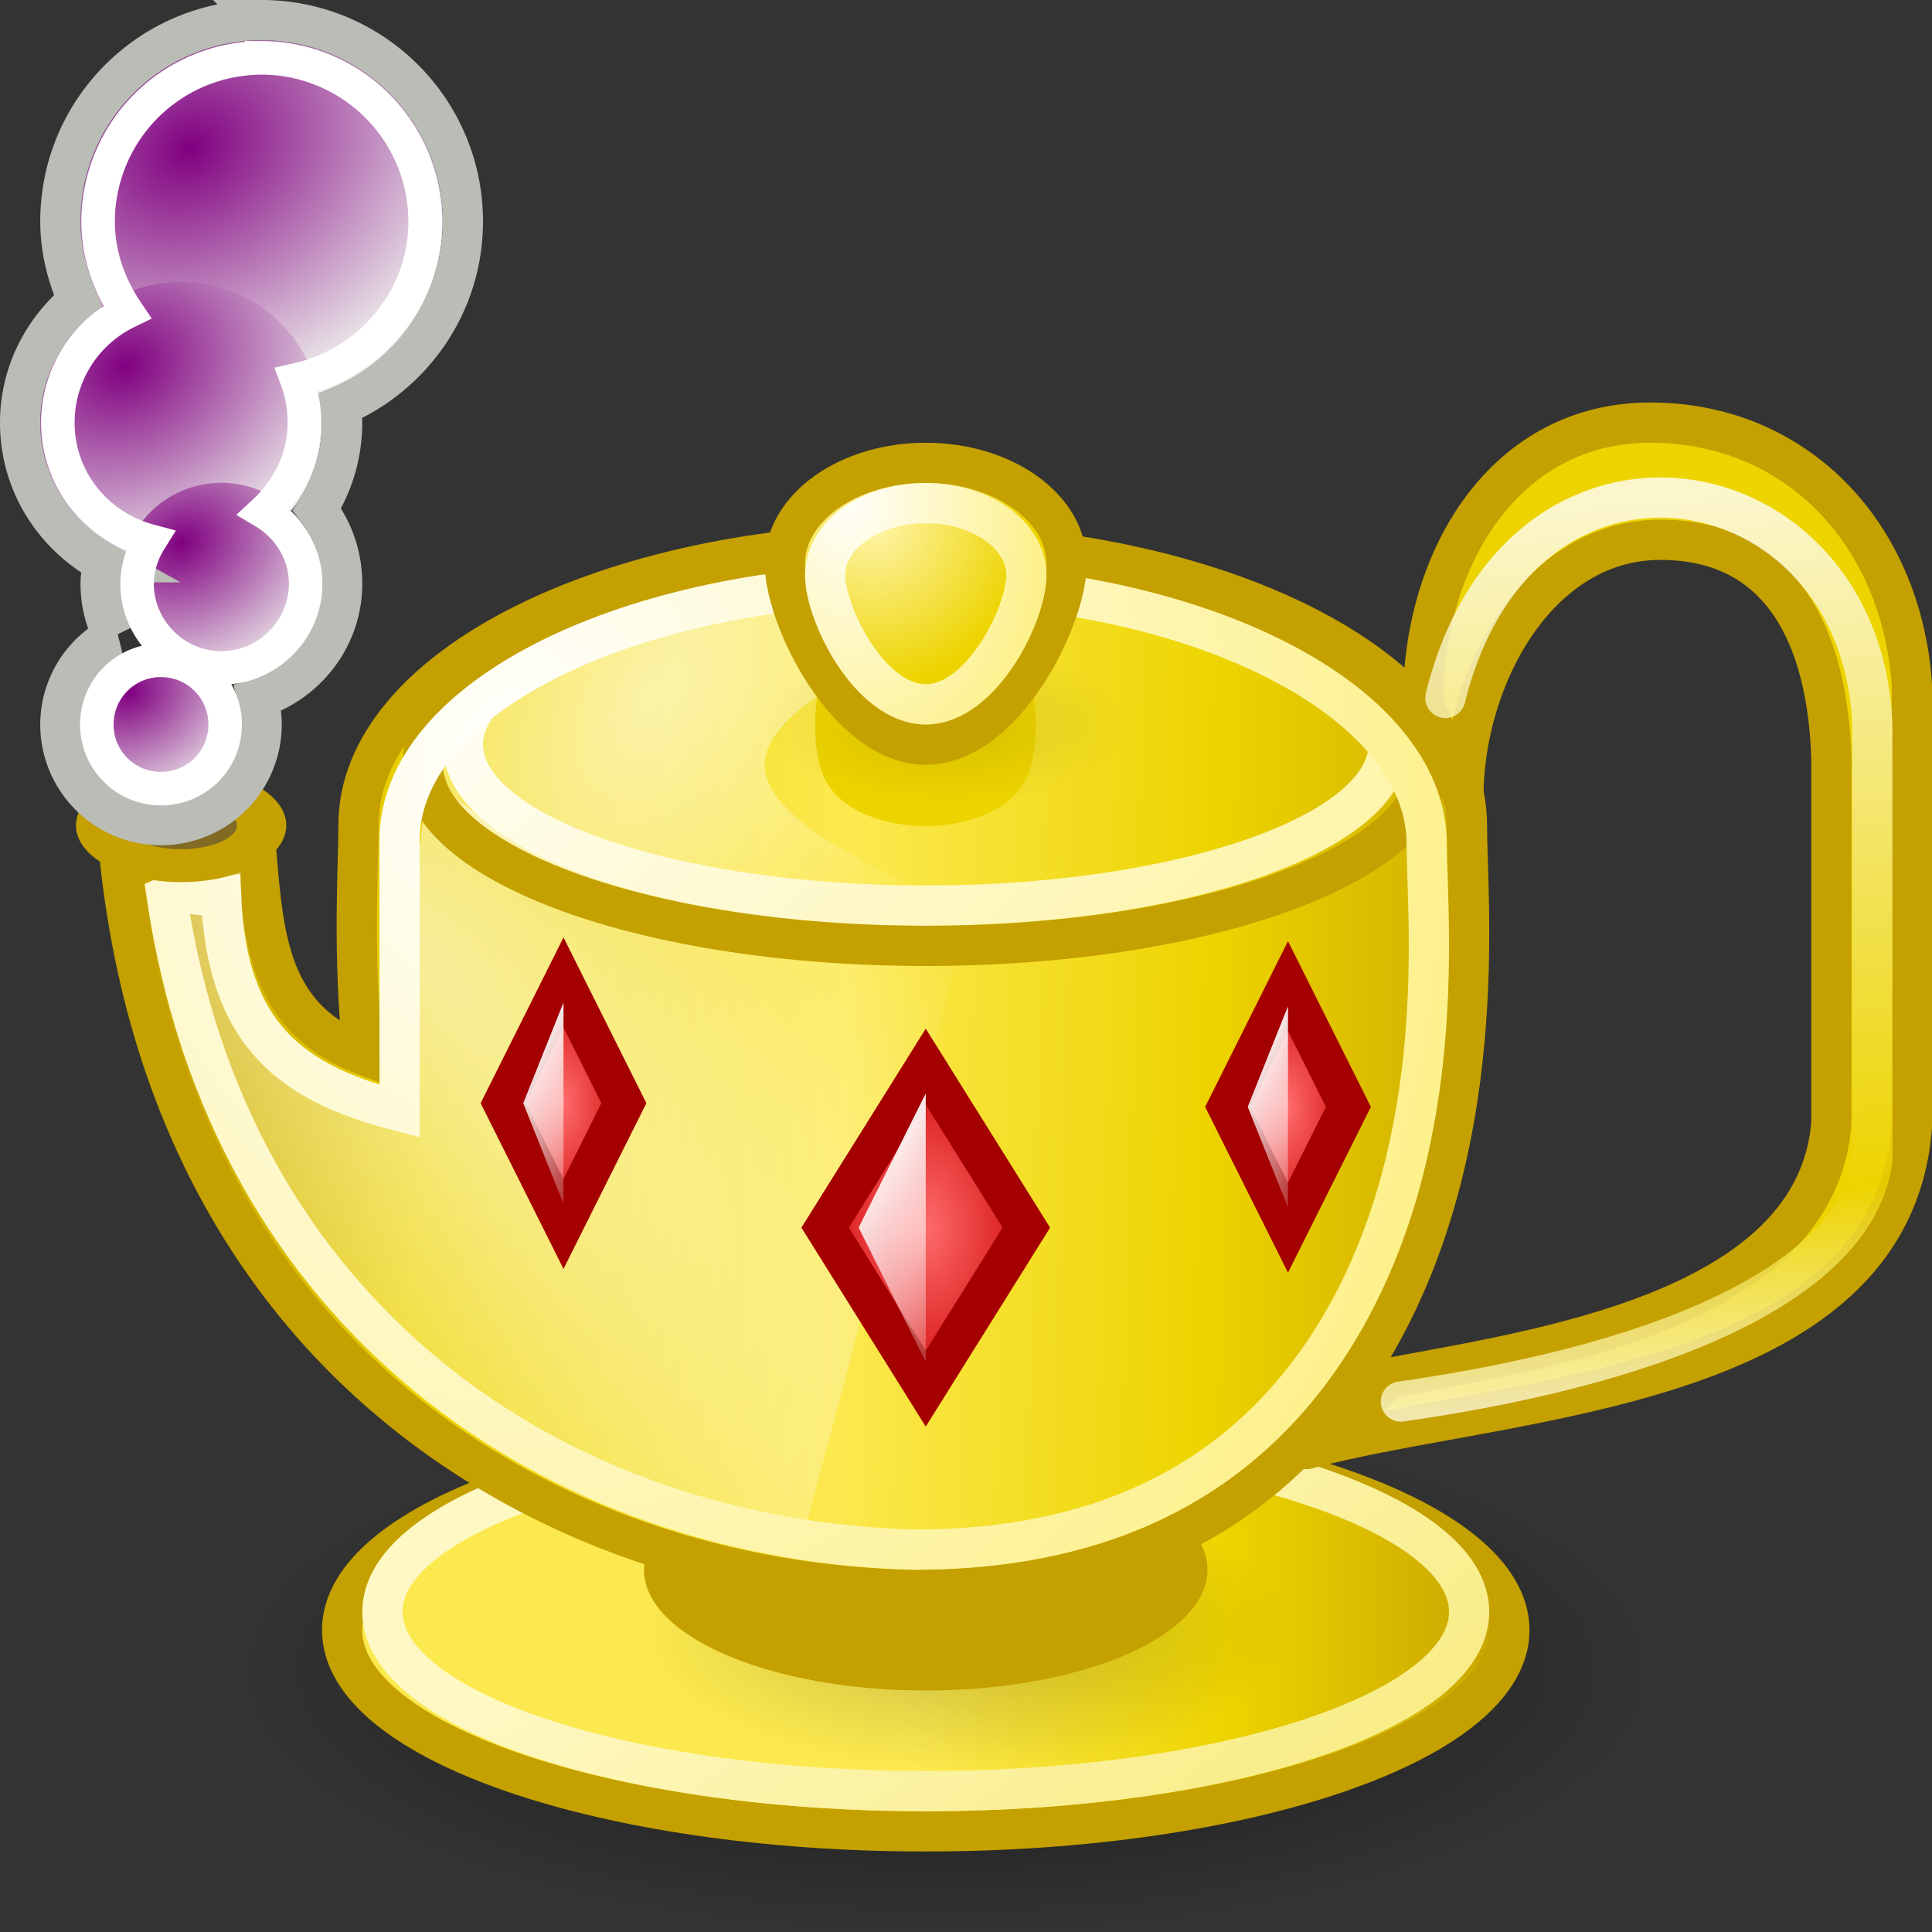 <svg xmlns="http://www.w3.org/2000/svg" xmlns:xlink="http://www.w3.org/1999/xlink" width="48" viewBox="0 0 48 48" height="48" version="1.0"><rect x="0" y="0" width="48" height="48" fill="#333333" stroke="none"/><defs><linearGradient id="m"><stop offset="0" style="stop-color:#fce94f;stop-opacity:1"/><stop style="stop-color:#fce94f;stop-opacity:1" offset=".5"/><stop offset=".75" style="stop-color:#edd400;stop-opacity:1"/><stop offset="1" style="stop-color:#c4a000;stop-opacity:1"/></linearGradient><linearGradient id="k"><stop offset="0" style="stop-color:#fff;stop-opacity:1"/><stop style="stop-color:#edd400;stop-opacity:1" offset=".749"/><stop offset="1" style="stop-color:#fff;stop-opacity:1"/></linearGradient><linearGradient id="j"><stop style="stop-color:#800080;stop-opacity:1" offset="0"/><stop style="stop-color:#eeeeec;stop-opacity:1" offset="1"/></linearGradient><linearGradient id="b"><stop offset="0" style="stop-color:#fef8c4;stop-opacity:1"/><stop offset="1" style="stop-color:#edd400;stop-opacity:1"/></linearGradient><linearGradient id="h"><stop style="stop-color:#fff;stop-opacity:1" offset="0"/><stop style="stop-color:#fff;stop-opacity:0" offset="1"/></linearGradient><linearGradient id="g"><stop style="stop-color:#ff6c6c;stop-opacity:1" offset="0"/><stop style="stop-color:#c00;stop-opacity:1" offset="1"/></linearGradient><linearGradient id="d"><stop offset="0" style="stop-color:#fff5ac;stop-opacity:1"/><stop offset="1" style="stop-color:#edd400;stop-opacity:1"/></linearGradient><linearGradient id="f"><stop style="stop-color:#000;stop-opacity:1" offset="0"/><stop style="stop-color:#000;stop-opacity:0" offset="1"/></linearGradient><linearGradient id="e"><stop style="stop-color:#fff;stop-opacity:1" offset="0"/><stop style="stop-color:#fff;stop-opacity:0" offset="1"/></linearGradient><linearGradient id="c"><stop style="stop-color:#000;stop-opacity:1" offset="0"/><stop style="stop-color:#000;stop-opacity:0" offset="1"/></linearGradient><linearGradient id="i"><stop style="stop-color:#fff;stop-opacity:1" offset="0"/><stop style="stop-color:#fce94f;stop-opacity:1" offset="1"/></linearGradient><linearGradient id="a"><stop style="stop-color:#fff;stop-opacity:1" offset="0"/><stop style="stop-color:#fce94f;stop-opacity:1" offset="1"/></linearGradient><linearGradient id="l"><stop style="stop-color:#c4a000;stop-opacity:1" offset="0"/><stop offset=".206" style="stop-color:#edd400;stop-opacity:1"/><stop offset=".5" style="stop-color:#fce94f;stop-opacity:1"/><stop style="stop-color:#edd400;stop-opacity:1" offset=".75"/><stop style="stop-color:#c4a000;stop-opacity:1" offset="1"/></linearGradient><linearGradient xlink:href="#b" id="p" x1="21" y1="37.678" x2="42.231" y2="54.18" gradientUnits="userSpaceOnUse" gradientTransform="matrix(2.25 0 0 1.273 -31 -8.95)"/><linearGradient xlink:href="#h" id="H" gradientUnits="userSpaceOnUse" gradientTransform="matrix(.333 0 0 .833 6.333 4.075)" x1="21" y1="26" x2="25" y2="31"/><linearGradient xlink:href="#h" id="J" gradientUnits="userSpaceOnUse" gradientTransform="matrix(.333 0 0 .833 24.333 4.167)" x1="21" y1="26" x2="25" y2="31"/><linearGradient xlink:href="#i" id="u" x1="12" y1="14" x2="44.565" y2="47.688" gradientUnits="userSpaceOnUse" gradientTransform="matrix(.92 0 0 .889 0 1.611)"/><linearGradient xlink:href="#h" id="F" gradientUnits="userSpaceOnUse" gradientTransform="matrix(.556 0 0 1.111 10.222 -.611)" x1="21" y1="26" x2="25" y2="31"/><linearGradient xlink:href="#k" id="z" x1="40.036" y1="12.359" x2="41.661" y2="35.395" gradientUnits="userSpaceOnUse" gradientTransform="translate(.179 .179)"/><linearGradient xlink:href="#l" id="r" x1="3" y1="27" x2="39" y2="28" gradientUnits="userSpaceOnUse"/><linearGradient xlink:href="#m" id="o" x1="8" y1="39" x2="38" y2="39" gradientUnits="userSpaceOnUse"/><radialGradient xlink:href="#a" id="y" cx="23.078" cy="12.744" fx="23.078" fy="12.744" r="3.5" gradientTransform="matrix(1.1 -2.639 -1.875 -2 19.432 98.396)" gradientUnits="userSpaceOnUse"/><radialGradient xlink:href="#c" id="w" cx="23.5" cy="19.5" fx="23.5" fy="19.5" r="14.5" gradientTransform="matrix(.31 0 0 .138 16.207 15.31)" gradientUnits="userSpaceOnUse"/><radialGradient xlink:href="#d" id="x" cx="21.625" cy="16.75" fx="21.625" fy="16.75" r="5.5" gradientTransform="matrix(.7 0 0 -.727 6.55 25.182)" gradientUnits="userSpaceOnUse"/><radialGradient xlink:href="#e" id="t" cx="10.451" cy="27.331" fx="10.451" fy="27.331" r="7" gradientTransform="matrix(2.625 2.744 -.433 2.197 -4.976 -64.938)" gradientUnits="userSpaceOnUse"/><radialGradient xlink:href="#f" id="n" cx="24" cy="38.5" fx="24" fy="38.5" r="6" gradientTransform="matrix(2.917 0 0 1.083 -46.5 -.208)" gradientUnits="userSpaceOnUse"/><radialGradient xlink:href="#c" id="q" gradientUnits="userSpaceOnUse" gradientTransform="matrix(.552 0 0 .241 11.034 35.793)" cx="23.5" cy="19.5" fx="23.5" fy="19.5" r="14.5"/><radialGradient xlink:href="#g" id="G" gradientUnits="userSpaceOnUse" gradientTransform="matrix(.6 0 0 1.167 .2 -5.842)" cx="23" cy="28.5" fx="23" fy="28.5" r="3"/><radialGradient xlink:href="#g" id="I" gradientUnits="userSpaceOnUse" gradientTransform="matrix(.6 0 0 1.167 18.2 -5.75)" cx="23" cy="28.5" fx="23" fy="28.5" r="3"/><radialGradient xlink:href="#g" id="E" gradientUnits="userSpaceOnUse" gradientTransform="matrix(1 0 0 1.556 0 -13.833)" cx="23" cy="28.5" fx="23" fy="28.5" r="3"/><radialGradient xlink:href="#a" id="v" gradientUnits="userSpaceOnUse" gradientTransform="matrix(1.429 2.259 -1.853 1.617 33.347 -44.631)" cx="13.071" cy="21.094" fx="13.071" fy="21.094" r="15.5"/><radialGradient xlink:href="#j" id="A" cx="3.5" cy="16.969" fx="3.5" fy="16.969" r="3.048" gradientTransform="matrix(.529 1.27 -1.312 .787 23.92 -1.007)" gradientUnits="userSpaceOnUse"/><radialGradient xlink:href="#j" id="B" gradientUnits="userSpaceOnUse" gradientTransform="matrix(.529 1.27 -1.312 .787 23.92 -1.007)" cx="3.5" cy="16.969" fx="3.5" fy="16.969" r="3.048"/><radialGradient xlink:href="#j" id="C" gradientUnits="userSpaceOnUse" gradientTransform="matrix(.529 1.27 -1.312 .787 23.92 -1.007)" cx="3.5" cy="16.969" fx="3.5" fy="16.969" r="3.048"/><radialGradient xlink:href="#j" id="D" gradientUnits="userSpaceOnUse" gradientTransform="matrix(.529 1.27 -1.312 .787 23.92 -1.007)" cx="3.5" cy="16.969" fx="3.5" fy="16.969" r="3.048"/><radialGradient xlink:href="#i" id="s" gradientUnits="userSpaceOnUse" gradientTransform="matrix(.357 .46 -.566 .729 16.265 4.506)" cx="13.819" cy="8.88" fx="13.819" fy="8.88" r="14.5"/></defs><g style="display:inline"><path style="opacity:.6;color:#000;fill:url(#n);fill-opacity:1;fill-rule:evenodd;stroke:none;stroke-width:.483px;marker:none;visibility:visible;display:inline;overflow:visible;enable-background:accumulate" d="M41 41.5c0 3.588-7.84 6.5-17.5 6.5S6 45.088 6 41.5 13.84 35 23.5 35 41 37.912 41 41.5z"/><path style="color:#000;fill:url(#o);fill-opacity:1;fill-rule:evenodd;stroke:#c4a000;stroke-width:1px;stroke-linecap:butt;stroke-linejoin:miter;stroke-miterlimit:4;stroke-opacity:1;stroke-dashoffset:0;marker:none;visibility:visible;display:inline;overflow:visible;enable-background:accumulate" d="M37.5 40.5c0 2.76-6.496 5-14.5 5s-14.5-2.24-14.5-5 6.496-5 14.5-5 14.5 2.24 14.5 5z"/><path style="color:#000;fill:none;stroke:url(#p);stroke-width:1px;stroke-linecap:butt;stroke-linejoin:miter;stroke-miterlimit:4;stroke-opacity:1;stroke-dashoffset:0;marker:none;visibility:visible;display:inline;overflow:visible;enable-background:accumulate" d="M36.5 40.046c0 2.459-6.048 4.454-13.5 4.454S9.5 42.505 9.5 40.046c0-2.459 6.048-4.454 13.5-4.454s13.5 1.995 13.5 4.454z"/></g><g style="display:inline"><path style="opacity:.2;color:#000;fill:url(#q);fill-opacity:1;fill-rule:evenodd;stroke:none;stroke-width:1px;marker:none;visibility:visible;display:inline;overflow:visible;enable-background:accumulate" d="M32 40.5c0 1.932-3.584 3.5-8 3.5s-8-1.568-8-3.5 3.584-3.5 8-3.5 8 1.568 8 3.5z"/><path style="color:#000;fill:#c4a000;fill-opacity:1;fill-rule:evenodd;stroke:none;stroke-width:1.382px;marker:none;visibility:visible;display:inline;overflow:visible;enable-background:accumulate" d="M30 39c0 1.656-3.136 3-7 3s-7-1.344-7-3 3.136-3 7-3 7 1.344 7 3z"/></g><g style="display:inline"><g style="display:inline"><path style="color:#000;fill:url(#r);fill-opacity:1;fill-rule:evenodd;stroke:#c4a000;stroke-width:1px;stroke-linecap:butt;stroke-linejoin:miter;stroke-miterlimit:4;stroke-opacity:1;stroke-dashoffset:0;marker:none;visibility:visible;display:inline;overflow:visible;enable-background:accumulate" d="M22.676 13.5c-7.6 0-13.769 3.13-13.769 6.994 0 1.016-.152 3.176.112 5.708-2.489-.959-2.486-3.114-2.704-5.677H2.903C3.924 33.746 13.733 39.321 22.676 39.5c3.8 0 8.523-1.031 11.456-6.053s2.313-11.02 2.313-12.953c0-3.864-6.168-6.994-13.769-6.994z"/></g><g style="display:inline"><path style="opacity:.6;color:#000;fill:url(#s);fill-opacity:1;fill-rule:evenodd;stroke:none;stroke-width:.913px;marker:none;visibility:visible;display:inline;overflow:visible;enable-background:accumulate" d="M19 19c0 2.76 11.4 5 4.5 5S11 21.76 11 19s5.6-5 12.5-5-4.5 2.24-4.5 5z"/><path style="opacity:.6;color:#000;fill:url(#t);fill-opacity:1;fill-rule:evenodd;stroke:none;stroke-width:1px;marker:none;visibility:visible;display:inline;overflow:visible;enable-background:accumulate" d="M10.625 19c0 .916-.767 5.76-.625 8 .071 1.12-4.996-1.572-4.063-5 .39-1.433-2.119-1.428-2.098-.429.179 8.42 7.11 13.965 11.071 15.253C16.441 37.32 18.711 38 20 38l4-15c-4.448 0-12.238-1.618-13.375-4z"/></g><g style="display:inline"><path style="color:#000;fill:none;stroke:url(#u);stroke-width:1;stroke-linecap:butt;stroke-linejoin:miter;stroke-miterlimit:4;stroke-opacity:1;stroke-dasharray:none;stroke-dashoffset:0;marker:none;visibility:visible;display:inline;overflow:visible;enable-background:accumulate" d="M34.5 18.5c0 2.208-5.152 4-11.5 4s-11.5-1.792-11.5-4 5.152-4 11.5-4 11.5 1.792 11.5 4z"/></g><g style="display:inline"><path d="M35.5 18.978c0 2.496-5.6 4.522-12.5 4.522s-12.5-2.026-12.5-4.522c0-2.496 5.6-4.521 12.5-4.521s12.5 2.025 12.5 4.521z" style="color:#000;fill:none;stroke:#c4a000;stroke-width:1;stroke-linecap:butt;stroke-linejoin:miter;stroke-miterlimit:4;stroke-opacity:1;stroke-dasharray:none;stroke-dashoffset:0;marker:none;visibility:visible;display:inline;overflow:visible;enable-background:accumulate"/></g><g style="display:inline"><path style="color:#000;fill:none;stroke:url(#v);stroke-width:1px;stroke-linecap:butt;stroke-linejoin:miter;stroke-miterlimit:4;stroke-opacity:1;stroke-dashoffset:0;marker:none;visibility:visible;display:inline;overflow:visible;enable-background:accumulate" d="M22.726 14.5c-7.024 0-12.799 2.812-12.799 6.38l.002 6.727c-2.685-.692-4.3-1.888-4.437-5.357-.628.036-.976-.156-1.35.013 1.539 10.45 9.634 16 18.584 16.237 3.512 0 7.89-.957 10.6-5.594 2.71-4.636 2.12-10.153 2.12-11.937 0-3.568-5.696-6.469-12.72-6.469z"/></g><g style="display:inline"><path style="color:#000;fill:#816a24;fill-opacity:1;fill-rule:evenodd;stroke:#c4a000;stroke-width:1.225px;stroke-linecap:butt;stroke-linejoin:miter;stroke-miterlimit:4;stroke-opacity:1;stroke-dasharray:none;stroke-dashoffset:0;marker:none;visibility:visible;display:inline;overflow:visible;enable-background:accumulate" d="M5 20.5a2 1.5 0 1 1-4 0 2 1.5 0 1 1 4 0z" transform="matrix(1 0 0 .667 1.5 6.833)"/></g></g><g style="display:inline"><path style="color:#000;fill:#c4a000;fill-opacity:1;fill-rule:evenodd;stroke:#edd400;stroke-width:.683px;stroke-linecap:butt;stroke-linejoin:miter;stroke-miterlimit:4;stroke-opacity:1;stroke-dasharray:none;stroke-dashoffset:0;marker:none;visibility:visible;display:inline;overflow:visible;enable-background:accumulate" d="M26 17.5a3.5.5 0 1 1-7 0 3.5.5 0 1 1 7 0z" transform="matrix(.714 0 0 3 6.929 -34.5)"/><path style="opacity:.1;color:#000;fill:url(#w);fill-opacity:1;fill-rule:evenodd;stroke:none;stroke-width:1px;marker:none;visibility:visible;display:inline;overflow:visible;enable-background:accumulate" d="M28 18c0 1.104-2.016 2-4.5 2s-4.5-.896-4.5-2 2.016-2 4.5-2 4.5.896 4.5 2z"/><path style="color:#000;fill:url(#x);fill-opacity:1;fill-rule:evenodd;stroke:#c4a000;stroke-width:1px;stroke-linecap:butt;stroke-linejoin:miter;stroke-miterlimit:4;stroke-opacity:1;stroke-dashoffset:0;marker:none;visibility:visible;display:inline;overflow:visible;enable-background:accumulate" d="M26.5 14c0-1.38-1.568-2.5-3.5-2.5s-3.5 1.12-3.5 2.5 1.568 4.5 3.5 4.5 3.5-3.12 3.5-4.5z"/><path style="color:#000;fill:none;stroke:url(#y);stroke-width:1px;stroke-linecap:butt;stroke-linejoin:miter;stroke-miterlimit:4;stroke-opacity:1;stroke-dashoffset:0;marker:none;visibility:visible;display:inline;overflow:visible;enable-background:accumulate" d="M25.5 14.286c0-.986-1.12-1.786-2.5-1.786s-2.5.8-2.5 1.786c0 .985 1.12 3.214 2.5 3.214s2.5-2.229 2.5-3.214z"/></g><g style="display:inline"><path style="fill:#edd400;fill-opacity:1;stroke:#c4a000;stroke-width:1;stroke-linecap:round;stroke-linejoin:round;stroke-miterlimit:4;stroke-opacity:1;stroke-dashoffset:0;display:inline" d="M41 10.5c-3.601 0-5.643 3.345-5.643 6.946l1 2.358c0-2.966 1.846-6.393 4.893-6.393 3.047 0 4.16 2.467 4.25 5.433v9.062c-.378 4.71-7.385 5.64-11.063 6.344-.447.655-1.462 1.229-1.973 1.75 4.874-1.32 14.52-1.387 15.036-8V17c-.268-3.78-2.899-6.5-6.5-6.5z"/><path style="opacity:.8;fill:none;stroke:url(#z);stroke-width:1;stroke-linecap:round;stroke-linejoin:round;stroke-miterlimit:4;stroke-opacity:1;stroke-dasharray:none;stroke-dashoffset:0;display:inline" d="M35.91 17.34c1.84-7.465 10.34-5.947 10.608.66v10.804c-.357 2.857-4.714 5.017-11.714 6.017"/></g><g style="display:inline"><path style="color:#000;fill:url(#A);fill-opacity:1;fill-rule:evenodd;stroke:none;stroke-width:1.095px;marker:none;visibility:visible;display:inline;overflow:visible;enable-background:accumulate" d="M7 18a2.5 3 0 1 1-5 0 2.5 3 0 1 1 5 0z" transform="matrix(.8 0 0 .667 .4 6)"/><path transform="matrix(1.8 0 0 1.5 -1.6 -21.5)" d="M7 18a2.5 3 0 1 1-5 0 2.5 3 0 1 1 5 0z" style="color:#000;fill:url(#B);fill-opacity:1;fill-rule:evenodd;stroke:none;stroke-width:.548px;marker:none;visibility:visible;display:inline;overflow:visible;enable-background:accumulate"/><path style="color:#000;fill:url(#C);fill-opacity:1;fill-rule:evenodd;stroke:none;stroke-width:.685px;marker:none;visibility:visible;display:inline;overflow:visible;enable-background:accumulate" d="M7 18a2.5 3 0 1 1-5 0 2.5 3 0 1 1 5 0z" transform="matrix(1.4 0 0 1.167 -1.8 -10.5)"/><path transform="matrix(1 0 0 .833 1 -.5)" d="M7 18a2.5 3 0 1 1-5 0 2.5 3 0 1 1 5 0z" style="color:#000;fill:url(#D);fill-opacity:1;fill-rule:evenodd;stroke:none;stroke-width:.913px;marker:none;visibility:visible;display:inline;overflow:visible;enable-background:accumulate"/><path style="color:#000;fill:none;stroke:#babdb6;stroke-width:1px;stroke-linecap:butt;stroke-linejoin:miter;stroke-miterlimit:4;stroke-opacity:1;stroke-dasharray:none;stroke-dashoffset:0;marker:none;visibility:visible;display:inline;overflow:visible;enable-background:accumulate" d="M6.5.5c-2.76 0-5 2.24-5 5 0 .705.174 1.36.438 1.969C1.067 8.203.5 9.274.5 10.5c0 1.503.836 2.785 2.063 3.469a2.886 2.886 0 0 0-.063.531c0 .473.117.914.313 1.313A2.487 2.487 0 0 0 1.5 18a2.5 2.5 0 0 0 5 0c0-.229-.036-.445-.094-.656C7.613 16.955 8.5 15.835 8.5 14.5c0-.693-.23-1.336-.625-1.844.394-.62.625-1.368.625-2.156 0-.139-.049-.271-.063-.406C10.232 9.334 11.5 7.57 11.5 5.5c0-2.76-2.24-5-5-5z"/><path style="color:#000;fill:none;stroke:#fff;stroke-width:.833px;stroke-linecap:butt;stroke-linejoin:miter;stroke-miterlimit:4;stroke-opacity:1;stroke-dasharray:none;stroke-dashoffset:0;marker:none;visibility:visible;display:inline;overflow:visible;enable-background:accumulate" d="M6.5 1.438A4.073 4.073 0 0 0 2.437 5.5c0 .838.282 1.604.72 2.25a3.058 3.058 0 0 0-1.72 2.75c0 1.42.971 2.59 2.282 2.938a2.07 2.07 0 0 0-.313 1.062c0 1.15.944 2.094 2.094 2.094s2.094-.944 2.094-2.094c0-.76-.423-1.417-1.032-1.781.603-.56 1-1.333 1-2.219 0-.373-.065-.732-.187-1.063 1.81-.403 3.188-2.005 3.188-3.937A4.073 4.073 0 0 0 6.5 1.437zM4 16.405A1.59 1.59 0 0 0 2.406 18c0 .883.71 1.594 1.594 1.594A1.59 1.59 0 0 0 5.594 18 1.59 1.59 0 0 0 4 16.406z"/></g><g style="display:inline"><path d="m23 26.5-2.5 4 2.5 4 2.5-4-2.5-4z" style="fill:url(#E);fill-opacity:1;stroke:#a40000;stroke-width:1;stroke-linecap:round;stroke-linejoin:miter;stroke-miterlimit:4;stroke-opacity:1;stroke-dashoffset:0"/><path d="M23 27.167 21.333 30.5 23 33.833v-6.666z" style="fill:url(#F);fill-opacity:1;stroke:none"/><path style="fill:url(#G);fill-opacity:1;stroke:#a40000;stroke-width:1;stroke-linecap:round;stroke-linejoin:miter;stroke-miterlimit:4;stroke-opacity:1;stroke-dashoffset:0" d="m14 24.408-1.5 3 1.5 3 1.5-3-1.5-3z"/><path style="fill:url(#H);fill-opacity:1;stroke:none" d="m14 24.908-1 2.5 1 2.5v-5z"/><path style="fill:url(#I);fill-opacity:1;stroke:#a40000;stroke-width:1;stroke-linecap:round;stroke-linejoin:miter;stroke-miterlimit:4;stroke-opacity:1;stroke-dashoffset:0" d="m32 24.5-1.5 3 1.5 3 1.5-3-1.5-3z"/><path style="fill:url(#J);fill-opacity:1;stroke:none" d="m32 25-1 2.5 1 2.5v-5z"/></g></svg>
